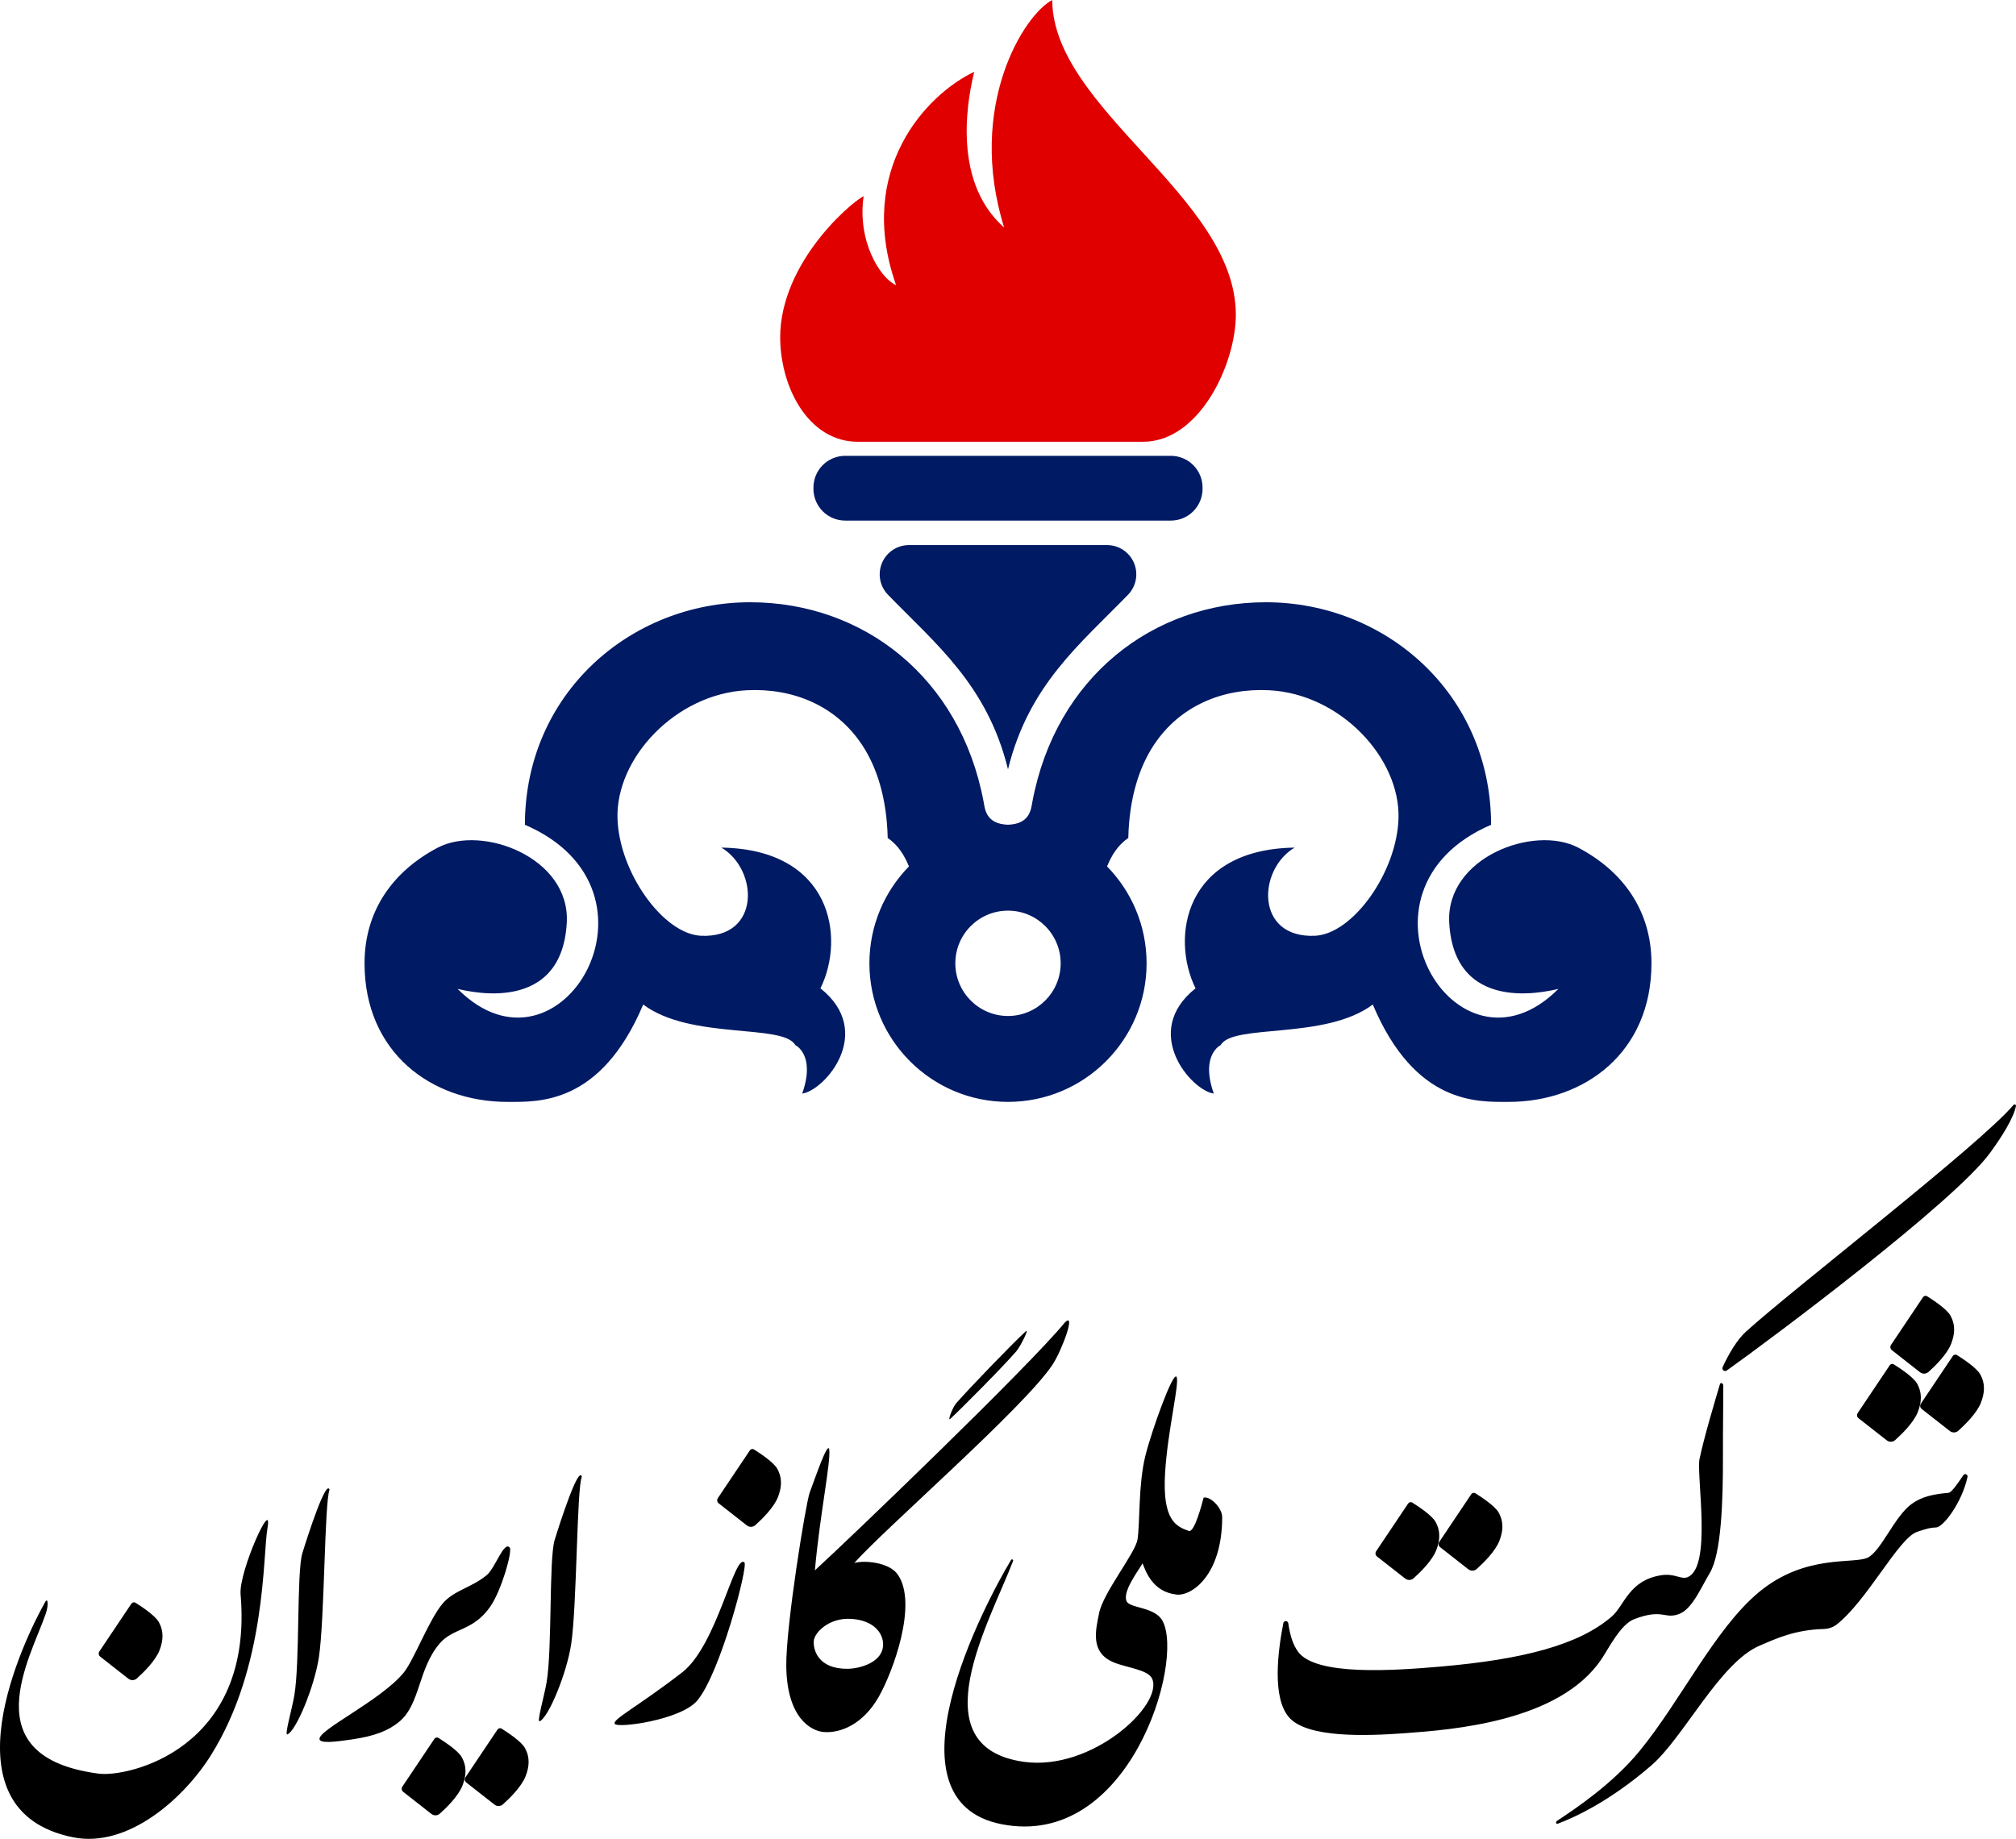 <?xml version="1.0" encoding="UTF-8"?>
<svg width="365px" height="333px" viewBox="0 0 365 333" version="1.1" xmlns="http://www.w3.org/2000/svg" xmlns:xlink="http://www.w3.org/1999/xlink">
    <!-- Generator: Sketch 57.1 (83088) - https://sketch.com -->
    <title>Gas / Full / Vertical / Color</title>
    <desc>Created with Sketch.</desc>
    <g id="Gas-/-Full-/-Vertical-/-Color" stroke="none" stroke-width="1" fill="none" fill-rule="evenodd">
        <path d="M8.197,290.084 C8.678,289.239 8.822,290.666 8.278,292.244 C5.522,300.245 -5.114,318.188 17.875,321.192 C23.117,321.878 45.964,316.831 43.559,288.722 C43.209,284.623 49.455,270.794 48.427,276.725 C47.55,281.781 48.256,301.728 38.222,317.806 C33.353,325.608 23.216,334.731 13.221,332.717 C-10.757,327.886 4.472,296.629 8.197,290.084 Z M217.912,271.221 C217.616,272.365 216.253,277.589 215.241,277.239 C212.9,276.431 210.424,275.269 210.941,266.715 C211.408,258.983 213.626,250.322 213.005,249.331 C212.384,248.341 208.564,258.858 207.372,263.634 C206.067,268.864 206.424,275.775 205.944,278.803 C205.555,281.255 199.707,288.447 198.986,292.152 C198.404,295.143 197.286,299.217 201.618,301.033 C203.936,302.004 207.854,302.356 208.59,303.983 C210.716,308.683 197.706,320.819 185.309,319.041 C166.208,316.302 179.265,293.562 183.425,282.662 C183.457,282.565 183.413,282.46 183.322,282.414 C183.23,282.368 183.12,282.396 183.061,282.479 C178.234,290.489 159.513,326.041 181.321,330.343 C204.463,334.907 214.47,300.892 210.483,293.528 C209.073,290.923 204.472,291.293 203.946,289.918 C203.273,288.156 205.917,284.708 206.863,283.107 C207.395,284.428 208.626,288.295 213.03,288.762 C215.773,289.053 221.269,285.226 221.278,274.77 C221.28,272.989 219.042,270.869 217.912,271.221 Z M355.459,267.145 C355.567,266.976 355.777,266.906 355.964,266.978 C356.15,267.05 356.26,267.243 356.226,267.441 C355.216,272.14 351.803,276.57 350.552,276.608 C349.297,276.646 348.529,276.937 347.119,277.394 C343.728,278.494 338,290.034 332.356,294.32 C331.728,294.737 330.995,294.97 330.239,294.993 C325.014,295.13 321.655,296.69 318.509,298.048 C311.376,301.128 304.844,314.617 298.993,319.689 C291.463,326.217 285.024,329.141 282.015,330.265 C281.9,330.295 281.78,330.236 281.731,330.126 C281.684,330.016 281.775,329.827 281.876,329.761 C285.154,327.59 291.958,323.072 296.87,317.065 C304.309,307.969 310.469,295.011 318.369,288.396 C326.954,281.209 335.862,283.383 338.275,282.009 C340.685,280.636 343.051,274.576 346.092,272.363 C347.977,270.988 350.04,270.584 352.798,270.337 C353.377,270.286 354.811,268.118 355.459,267.145 Z M72.997,324.479 C72.709,324.253 72.645,323.844 72.848,323.54 C74.004,321.817 77.595,316.461 78.648,314.891 C78.814,314.642 79.149,314.571 79.402,314.732 C80.442,315.385 82.945,317.029 83.598,318.204 C84.59,319.99 84.375,321.661 83.749,323.305 C83.011,325.243 80.813,327.383 79.633,328.435 C79.205,328.82 78.56,328.841 78.107,328.485 C76.783,327.456 74.114,325.357 72.997,324.479 Z M84.423,322.794 C84.136,322.568 84.071,322.159 84.275,321.855 C85.43,320.132 89.021,314.775 90.074,313.206 C90.24,312.957 90.575,312.886 90.828,313.046 C91.868,313.7 94.371,315.344 95.024,316.519 C96.017,318.305 95.801,319.976 95.175,321.62 C94.438,323.558 92.239,325.698 91.06,326.749 C90.631,327.135 89.987,327.156 89.533,326.8 C88.21,325.77 85.54,323.672 84.423,322.794 Z M92.285,280.256 C92.817,280.902 90.788,288.027 88.782,290.919 C85.647,295.436 82.113,294.723 79.64,297.578 C75.663,302.17 76.131,308.631 72.26,311.806 C70.324,313.394 67.955,314.371 63.727,314.993 C60.617,315.45 57.974,315.755 57.848,314.953 C57.584,313.275 68.838,308.016 73.048,302.954 C74.944,300.673 77.642,293.324 80.158,290.369 C82.21,287.958 85.399,287.522 88.143,285.221 C89.663,283.948 91.247,278.998 92.285,280.256 Z M311.405,250.633 C311.44,250.516 311.557,250.443 311.68,250.461 C311.8,250.479 312.005,250.712 312.005,250.834 C312.014,253.536 311.928,258.661 311.942,263.632 C311.969,272.062 311.621,281.413 309.569,284.84 C307.946,287.55 306.398,291.308 304.086,292.245 C301.396,293.332 301.095,291.21 295.874,293.215 C293.398,294.165 291.279,298.474 289.95,300.451 C282.334,311.795 262.966,313.244 254.148,313.882 C247.405,314.369 236.902,314.748 233.505,311.13 C230.185,307.594 231.407,298.753 232.353,293.927 C232.396,293.715 232.584,293.562 232.802,293.565 C233.019,293.568 233.203,293.725 233.24,293.939 C233.57,296.094 234.028,297.734 235.004,299.093 C238.189,303.527 252.294,302.539 260.773,301.806 C275.598,300.524 285.887,297.914 291.865,292.688 C294.094,290.737 294.92,286.181 300.744,285.263 C303.326,284.855 304.368,286.167 305.646,285.565 C309.831,283.59 307.284,268.349 307.656,264.428 C308.463,260.475 310.479,253.76 311.405,250.633 Z M59.664,269.774 C59.044,267.811 55.696,278.15 54.739,281.278 C53.695,284.694 54.317,301.006 53.288,307.019 C52.841,309.631 51.458,314.334 52.038,314.084 C53.643,313.394 56.932,305.418 57.736,300.12 C58.785,293.197 58.732,272.133 59.664,269.774 Z M192.77,239.515 C194.927,237.357 192.234,244.601 190.552,247.145 C185.439,254.877 160.132,276.862 154.667,283.048 C156.313,282.527 160.923,282.851 162.52,285.107 C166.235,290.356 161.684,302.742 159.096,307.281 C156.195,312.368 152.069,313.892 149.126,313.651 C146.864,313.466 142.488,311.14 142.357,301.785 C142.255,294.542 145.912,272.062 146.606,270.26 C147.452,268.062 149.919,260.701 150.139,262.538 C150.418,264.875 148.415,274.448 147.538,284.376 C153.405,279.042 186.385,247.369 192.77,239.515 Z M134.778,282.953 C135.479,283.621 130.419,302.954 126.256,307.94 C123.304,311.476 111.854,312.989 111.313,312.187 C110.772,311.384 115.358,309.155 123.493,302.865 C129.825,297.97 132.968,281.23 134.778,282.953 Z M105.34,267.393 C104.72,265.429 101.373,275.769 100.416,278.897 C99.371,282.312 99.994,298.625 98.964,304.637 C98.517,307.25 97.134,311.952 97.714,311.703 C99.319,311.012 102.608,303.036 103.412,297.738 C104.462,290.816 104.408,269.752 105.34,267.393 Z M18.139,299.998 C17.852,299.772 17.787,299.362 17.991,299.058 C19.146,297.336 22.737,291.979 23.79,290.409 C23.956,290.16 24.291,290.089 24.544,290.25 C25.584,290.904 28.087,292.548 28.74,293.723 C29.733,295.509 29.517,297.18 28.891,298.824 C28.154,300.761 25.955,302.901 24.776,303.953 C24.347,304.338 23.703,304.36 23.249,304.003 C21.926,302.974 19.257,300.876 18.139,299.998 Z M147.334,297.17 C147.446,295.663 150.068,292.908 154.107,293.163 C158.285,293.427 159.874,295.815 159.89,297.744 C159.919,301.141 155.478,302.195 153.437,302.205 C148.031,302.234 147.222,298.677 147.334,297.17 Z M249.3,281.857 C249.011,281.631 248.947,281.222 249.151,280.918 C250.306,279.195 253.898,273.839 254.95,272.269 C255.117,272.02 255.453,271.949 255.705,272.11 C256.745,272.763 259.248,274.407 259.901,275.582 C260.894,277.368 260.678,279.039 260.053,280.683 C259.315,282.621 257.115,284.761 255.936,285.812 C255.506,286.198 254.864,286.219 254.41,285.863 C253.086,284.834 250.416,282.735 249.3,281.857 Z M260.727,280.172 C260.438,279.946 260.374,279.537 260.577,279.233 C261.732,277.51 265.324,272.153 266.376,270.584 C266.543,270.335 266.879,270.264 267.132,270.424 C268.171,271.078 270.672,272.722 271.327,273.897 C272.32,275.683 272.104,277.354 271.479,278.998 C270.741,280.936 268.541,283.076 267.362,284.127 C266.933,284.513 266.288,284.534 265.837,284.178 C264.513,283.148 261.843,281.05 260.727,280.172 Z M130.115,272.237 C129.827,272.011 129.762,271.602 129.966,271.298 C131.121,269.575 134.713,264.218 135.765,262.649 C135.932,262.399 136.266,262.329 136.52,262.489 C137.559,263.143 140.062,264.787 140.715,265.962 C141.708,267.748 141.492,269.419 140.867,271.063 C140.129,273.001 137.93,275.14 136.751,276.192 C136.322,276.577 135.678,276.599 135.225,276.243 C133.901,275.213 131.232,273.115 130.115,272.237 Z M336.49,256.828 C336.2,256.602 336.137,256.192 336.34,255.889 C337.495,254.166 341.087,248.809 342.139,247.24 C342.306,246.991 342.642,246.92 342.894,247.08 C343.934,247.734 346.435,249.378 347.09,250.553 C348.083,252.339 347.867,254.01 347.242,255.654 C346.504,257.592 344.304,259.732 343.125,260.783 C342.696,261.169 342.053,261.19 341.6,260.833 C340.276,259.804 337.605,257.706 336.49,256.828 Z M347.916,255.143 C347.627,254.917 347.563,254.507 347.767,254.204 C348.921,252.481 352.514,247.124 353.566,245.554 C353.732,245.305 354.068,245.235 354.321,245.395 C355.361,246.049 357.862,247.693 358.516,248.868 C359.509,250.654 359.294,252.325 358.668,253.969 C357.93,255.906 355.731,258.046 354.551,259.098 C354.122,259.483 353.477,259.505 353.026,259.148 C351.702,258.119 349.032,256.021 347.916,255.143 Z M172.031,256.958 C171.506,257.441 172.451,254.891 173.101,254.141 C175.443,251.44 183.442,243.167 185.662,241.14 C186.481,240.392 184.731,243.861 184.01,244.7 C181.565,247.542 173.965,255.183 172.031,256.958 Z M342.517,244.495 C342.227,244.269 342.164,243.86 342.367,243.556 C343.522,241.833 347.114,236.477 348.166,234.907 C348.333,234.658 348.669,234.587 348.921,234.748 C349.961,235.401 352.465,237.046 353.117,238.22 C354.11,240.007 353.894,241.677 353.269,243.321 C352.531,245.259 350.331,247.399 349.152,248.451 C348.723,248.836 348.08,248.857 347.627,248.501 C346.303,247.472 343.632,245.373 342.517,244.495 Z M312.634,248.189 C312.448,248.318 312.197,248.308 312.023,248.165 C311.849,248.022 311.793,247.781 311.884,247.576 C313.021,245.091 314.551,242.563 316.099,241.157 C324.764,233.29 358.345,207.415 364.538,200.108 C364.602,200.015 364.722,199.977 364.83,200.014 C364.938,200.052 365.007,200.157 364.999,200.27 C364.558,202.495 362.427,205.88 360.255,208.839 C353.745,217.698 321.147,242.121 312.634,248.189 Z" id="Shape-3" fill="#000000"></path>
        <path d="M186.917,145.19 C191.129,122.702 208.693,109.063 229.192,109.063 C250.795,109.063 269.934,125.56 269.966,149.36 C242.305,161.245 263.583,197.662 282.124,179.103 C282.355,178.872 263.396,184.852 262.385,167.132 C261.709,155.277 277.714,149.295 285.717,153.491 C293.72,157.687 299,164.789 299,174.447 C299,190.508 286.977,199.542 273.128,199.542 C267.569,199.542 256.249,200.147 248.544,181.91 C239.939,188.372 223.2,185.326 221.018,189.252 C221.018,189.252 217.271,190.976 219.76,198.04 C215.641,197.452 206.516,186.887 216.457,178.979 C211.896,169.725 214.445,153.803 234.39,153.494 C227.652,157.505 227.267,169.938 238.079,169.458 C244.931,169.155 252.927,157.947 253.202,148.182 C253.509,137.259 242.662,125.619 229.72,124.993 C221.499,124.594 213.629,127.72 208.871,134.965 C206.139,139.124 204.438,144.761 204.28,151.748 C202.319,153.093 201.231,154.976 200.433,156.9 C204.861,161.427 207.592,167.621 207.592,174.447 C207.592,188.297 196.349,199.542 182.5,199.542 C168.651,199.542 157.408,188.297 157.408,174.447 C157.408,167.621 160.139,161.427 164.567,156.9 C163.769,154.976 162.681,153.093 160.72,151.748 C160.562,144.761 158.861,139.124 156.129,134.965 C151.371,127.72 143.501,124.594 135.28,124.993 C122.338,125.619 111.491,137.259 111.798,148.182 C112.073,157.947 120.069,169.155 126.921,169.458 C137.733,169.938 137.348,157.505 130.61,153.494 C150.555,153.803 153.104,169.725 148.543,178.979 C158.484,186.887 149.359,197.452 145.24,198.04 C147.729,190.976 143.982,189.252 143.982,189.252 C141.8,185.326 125.061,188.372 116.456,181.91 C108.751,200.147 97.431,199.542 91.872,199.542 C78.023,199.542 66,190.508 66,174.447 C66,164.789 71.28,157.687 79.283,153.491 C87.286,149.295 103.291,155.277 102.615,167.132 C101.604,184.852 82.645,178.872 82.876,179.103 C101.417,197.662 122.695,161.245 95.034,149.36 C95.066,125.56 114.204,109.063 135.808,109.063 C156.307,109.063 173.871,122.702 178.083,145.19 C178.337,146.545 178.503,149.215 182.476,149.351 L182.5,149.351 C186.497,149.215 186.663,146.545 186.917,145.19 Z M182.5,164.908 C187.764,164.908 192.037,169.182 192.037,174.447 C192.037,179.71 187.764,183.984 182.5,183.984 C177.236,183.984 172.963,179.71 172.963,174.447 C172.963,169.182 177.236,164.908 182.5,164.908 L182.5,164.908 L182.5,164.908 Z M182.456,139.136 C178.675,123.987 169.428,116.628 160.755,107.687 C159.28,106.155 158.863,103.89 159.695,101.933 C160.527,99.976 162.448,98.706 164.575,98.706 C169.75,98.704 176.122,98.702 182.5,98.702 L187.264,98.702 C191.99,98.703 196.544,98.704 200.425,98.706 C202.552,98.706 204.473,99.976 205.305,101.933 C206.137,103.89 205.72,106.155 204.245,107.687 C195.537,116.663 186.253,124.045 182.5,139.315 L182.456,139.136 L182.456,139.136 Z M217.725,88.294 C217.725,86.77 217.119,85.307 216.041,84.229 C214.963,83.151 213.501,82.545 211.977,82.545 L153.023,82.545 C151.499,82.545 150.037,83.151 148.959,84.229 C147.881,85.307 147.275,86.77 147.275,88.294 L147.275,88.524 C147.275,90.049 147.881,91.512 148.959,92.589 C150.037,93.668 151.499,94.274 153.023,94.274 L211.977,94.274 C213.501,94.274 214.963,93.668 216.041,92.589 C217.119,91.512 217.725,90.049 217.725,88.524 L217.725,88.294 L217.725,88.294 L217.725,88.294 Z" id="Shape-2" fill="#001A64"></path>
        <path d="M176.381,13.007 C175.633,16.213 171.749,32.343 181.801,41.201 C174.956,19.196 185.421,2.637 190.51,0 C190.604,19.794 223.71,35.632 223.75,56.952 C223.767,65.815 217.234,79.956 207.016,80 L182.804,80 L155.259,80 C146.957,79.965 141.863,71.373 141.294,62.527 C140.393,48.502 153.65,36.951 156.364,35.512 C155.167,43.673 159.361,50.382 162.237,51.639 C154.851,30.64 167.815,17.06 176.381,13.007 L176.381,13.007 L176.381,13.007 Z" id="Shape-1" fill="#E00000"></path>
    </g>
</svg>